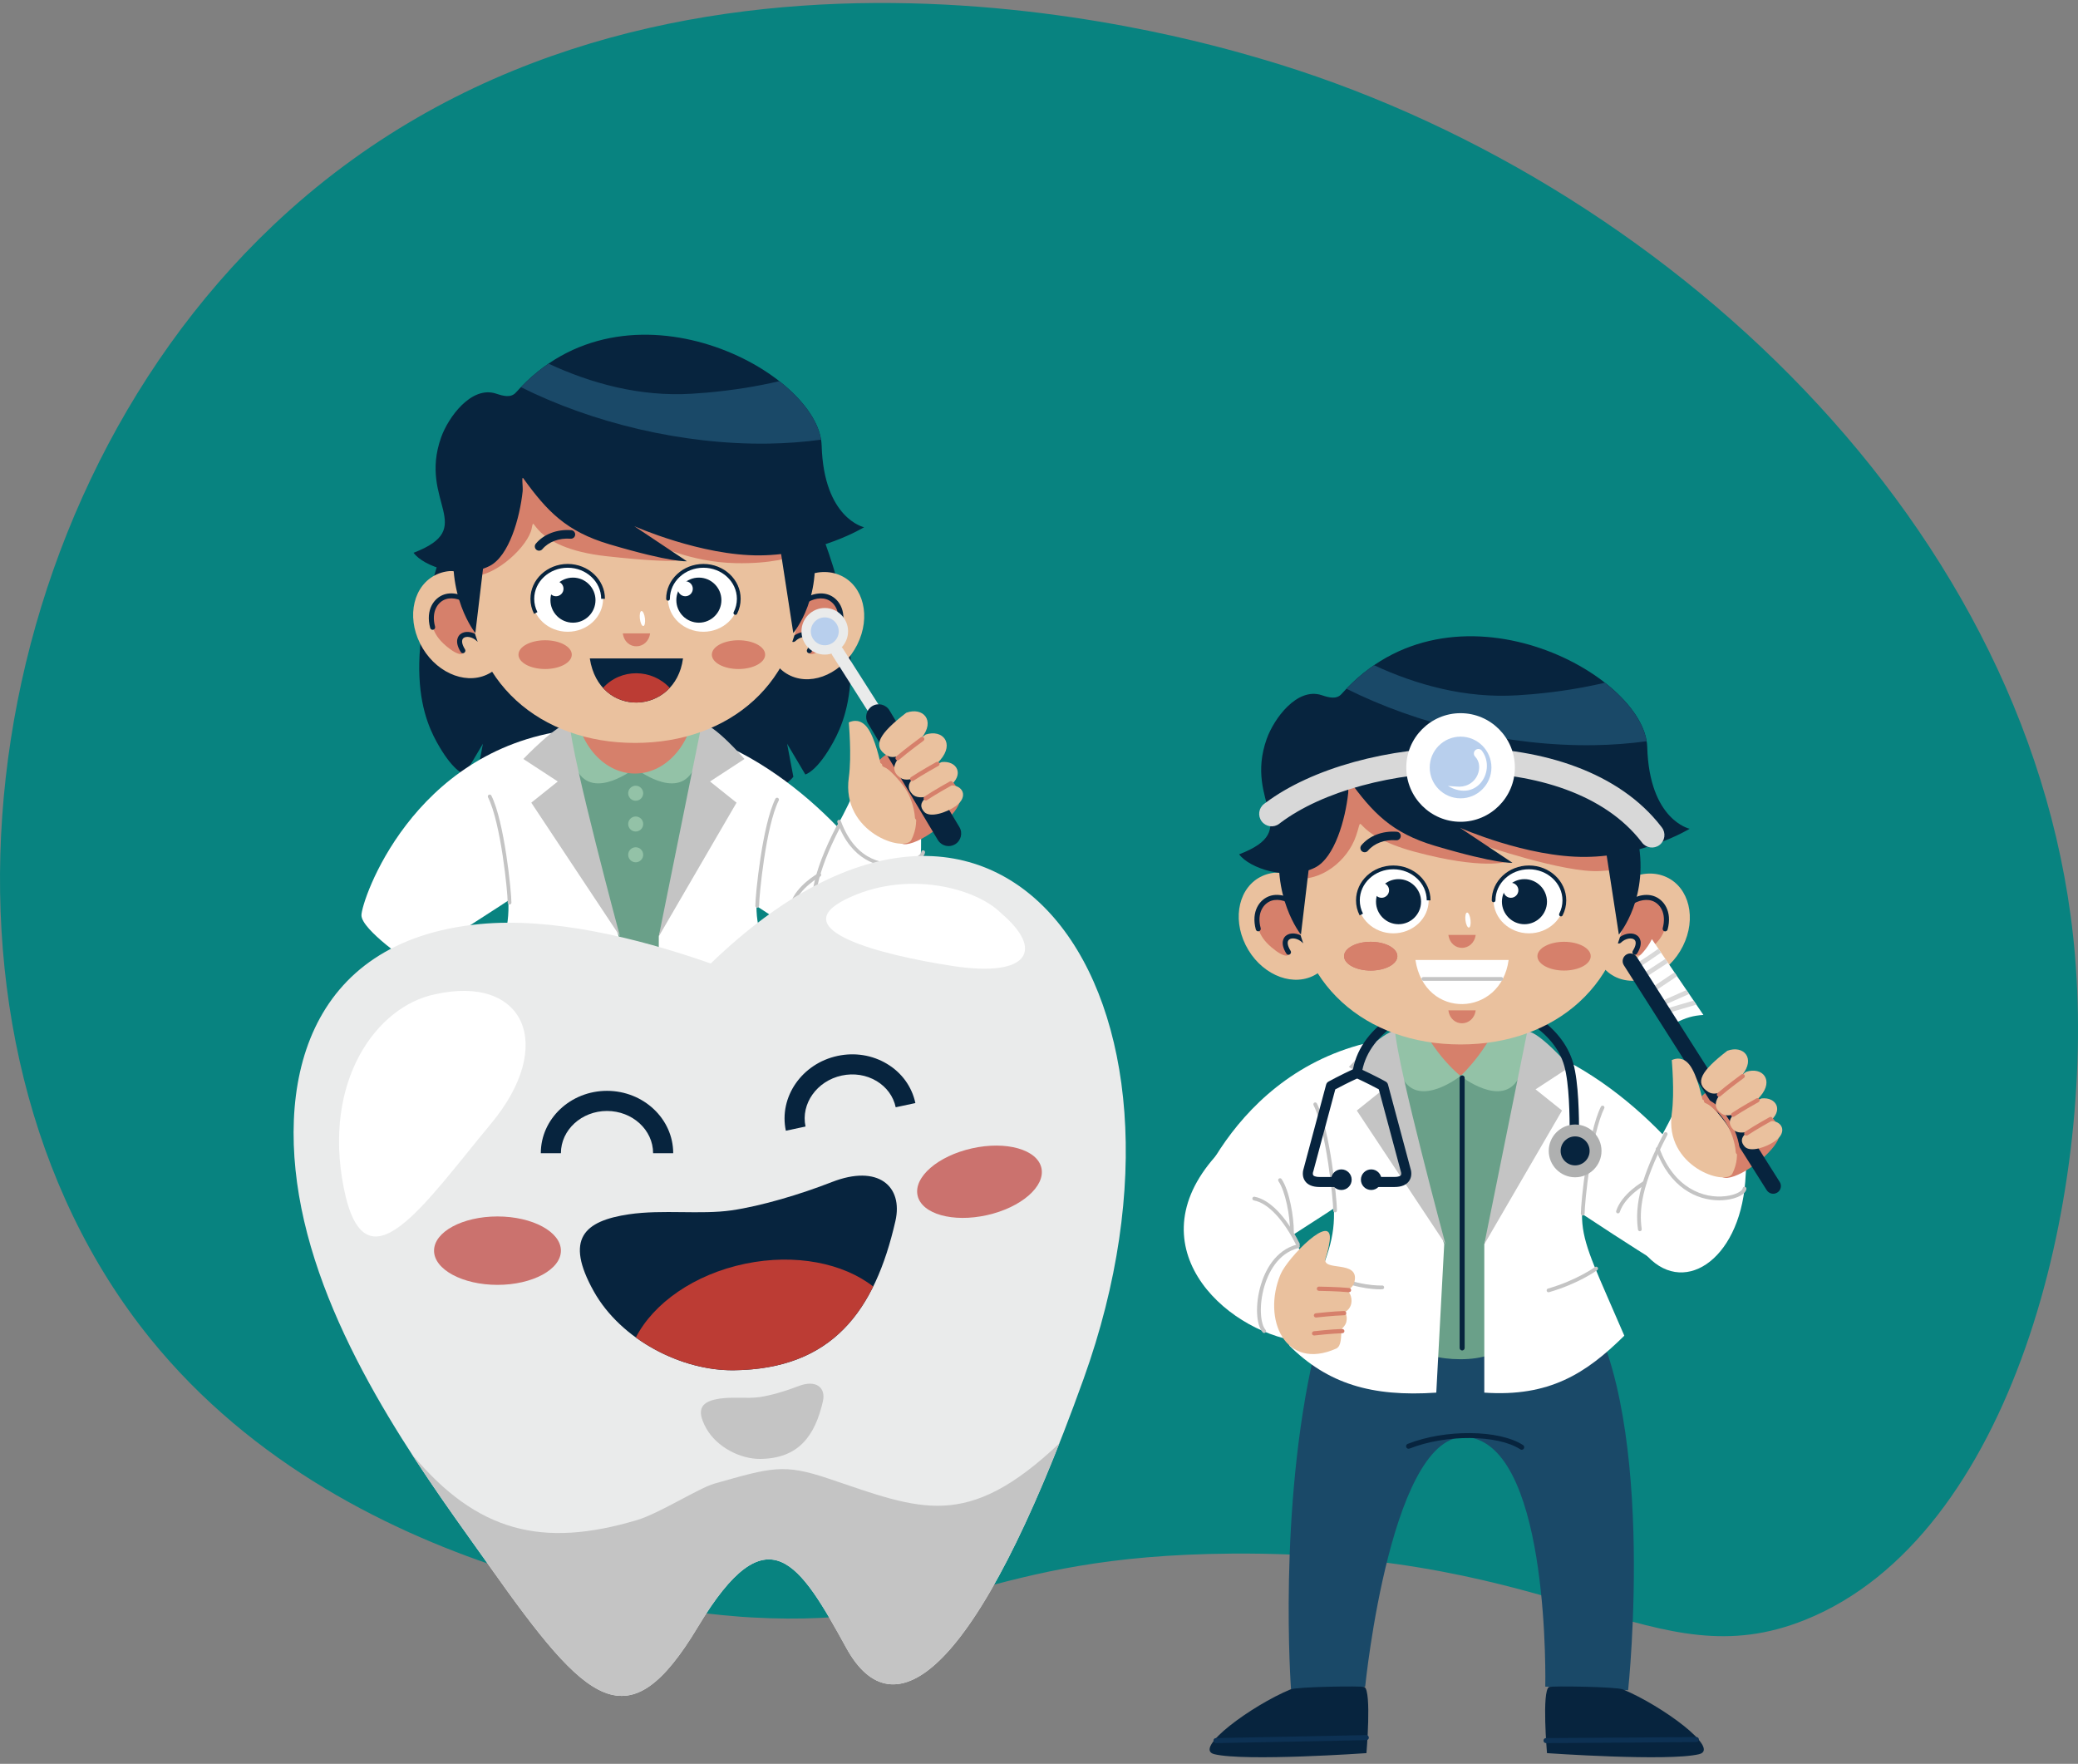 <svg width="271" height="230" viewBox="0 0 271 230" fill="none" xmlns="http://www.w3.org/2000/svg">
<rect x="0" y="0" width="271" height="230" fill="#808080" stroke="none"/>
<g clip-path="url(#clip0_123_412)">
<path d="M19.621 174.582C-12.193 135.281 -4.216 67.165 35.57 29.434C83.445 -15.973 154.159 4.658 164.368 7.64C216.589 22.874 265.916 68.641 270.61 124.635C273.261 156.26 262.45 200.385 235.407 211.232C215.579 219.186 204.431 202.269 160.642 202.588C127.901 202.83 124.128 212.36 98.005 210.913C92.827 210.63 46.192 207.412 19.621 174.582Z" fill="#088380"/>
</g>
<g clip-path="url(#clip1_123_412)">
<path fill-rule="evenodd" clip-rule="evenodd" d="M59.415 67.149C51.548 86.449 55.407 94.167 57.336 97.429C59.266 100.696 60.603 100.989 60.603 100.989L62.98 96.981L62.16 101.288C62.16 101.288 65.059 105.853 82.812 105.918C100.565 105.853 103.464 101.288 103.464 101.288L102.649 96.981L105.026 100.989C105.026 100.989 106.364 100.691 108.293 97.429C110.223 94.162 114.081 86.444 106.214 67.149C103.171 54.827 84.916 57.651 84.916 57.651L82.817 59.839L80.719 57.651C80.714 57.646 62.458 54.827 59.415 67.149Z" fill="#07243E"/>
<path fill-rule="evenodd" clip-rule="evenodd" d="M82.818 137.097C71.475 137.097 71.947 126.953 71.947 115.127C71.947 107.37 66.233 99.339 72.161 96.514C75.269 95.032 78.914 94.271 82.818 94.271C87.144 94.271 91.157 95.206 94.469 97.021C99.84 99.965 92.828 106.082 92.828 113.402C92.828 125.227 94.166 137.097 82.818 137.097Z" fill="#6AA089"/>
<path fill-rule="evenodd" clip-rule="evenodd" d="M74.08 95.216C53.701 97.891 47.137 117.45 47.137 119.349C47.137 121.249 53.527 125.565 53.527 125.565C53.527 125.565 76.885 111.104 76.885 109.548C76.89 107.991 74.08 95.216 74.08 95.216Z" fill="white"/>
<path fill-rule="evenodd" clip-rule="evenodd" d="M76.632 90.736C78.323 96.628 82.818 100.159 82.818 100.159C82.818 100.159 77.427 104.431 75.259 100.462C73.096 96.499 73.628 91.472 76.632 90.736Z" fill="#93C2A7"/>
<path fill-rule="evenodd" clip-rule="evenodd" d="M88.815 90.348C87.124 96.24 82.823 100.159 82.823 100.159C82.823 100.159 88.213 104.431 90.382 100.462C92.545 96.499 91.819 91.084 88.815 90.348Z" fill="#93C2A7"/>
<path fill-rule="evenodd" clip-rule="evenodd" d="M92.565 96.335C106.877 101.82 116.569 116.236 116.569 118.136C116.569 120.036 108.97 124.785 108.97 124.785C108.97 124.785 89.074 112.357 89.074 110.806C89.074 109.254 92.565 96.335 92.565 96.335Z" fill="white"/>
<path fill-rule="evenodd" clip-rule="evenodd" d="M79.65 141.454C71.181 142.03 65.498 140.275 60.48 135.322C67.477 119.001 67.626 121.413 63.847 104.063C66.87 101.328 69.894 98.593 72.912 95.858C75.503 104.61 78.094 113.357 80.685 122.109L79.65 141.454Z" fill="white"/>
<path fill-rule="evenodd" clip-rule="evenodd" d="M85.911 141.454C94.379 142.03 99.158 138.977 104.176 134.029C97.179 117.708 97.547 121.418 101.326 104.068C98.303 101.333 95.284 98.598 92.261 95.862C89.67 104.615 88.507 113.362 85.916 122.114V141.454H85.911Z" fill="white"/>
<path d="M66.452 117.947C66.318 117.947 66.209 117.838 66.209 117.703C66.209 116.301 65.318 107.305 63.642 103.963C63.583 103.844 63.633 103.695 63.752 103.635C63.876 103.575 64.02 103.625 64.08 103.745C65.786 107.156 66.696 116.286 66.696 117.703C66.701 117.838 66.591 117.947 66.452 117.947Z" fill="#C4C4C4"/>
<path d="M98.751 118.365C98.616 118.365 98.507 118.255 98.507 118.121C98.507 116.699 99.417 107.569 101.123 104.157C101.182 104.038 101.331 103.988 101.451 104.048C101.57 104.108 101.62 104.257 101.56 104.376C99.889 107.718 98.999 116.714 98.999 118.116C98.994 118.255 98.885 118.365 98.751 118.365Z" fill="#C4C4C4"/>
<path fill-rule="evenodd" clip-rule="evenodd" d="M74.275 94.286C74.642 99.075 80.859 122.114 80.859 122.114L69.287 104.669L72.743 101.905L68.252 98.971C68.252 98.971 72.723 94.286 74.275 94.286Z" fill="#C4C4C4"/>
<path fill-rule="evenodd" clip-rule="evenodd" d="M91.525 94.351C90.769 98.105 85.911 122.114 85.911 122.114L96.055 104.669L92.599 101.905L97.09 98.971C97.095 98.971 93.076 94.351 91.525 94.351Z" fill="#C4C4C4"/>
<path fill-rule="evenodd" clip-rule="evenodd" d="M111.566 102.675C109.542 108.608 101.849 117.191 106.752 123.173C111.655 129.156 119.134 124.307 119.94 113.994C120.746 103.685 118.697 103.392 118.697 103.392L111.566 102.675Z" fill="white"/>
<path d="M94.29 128.365C94.186 128.365 94.086 128.295 94.056 128.186C94.016 128.057 94.096 127.917 94.225 127.883C97.955 126.809 100.337 125.088 100.362 125.073C100.471 124.993 100.625 125.018 100.705 125.128C100.784 125.237 100.76 125.391 100.65 125.471C100.551 125.545 98.174 127.256 94.359 128.355C94.335 128.365 94.31 128.365 94.29 128.365Z" fill="#C4C4C4"/>
<path d="M106.2 120.404C106.081 120.404 105.976 120.314 105.956 120.19C105.593 117.539 105.733 114.183 109.154 107.618C109.219 107.499 109.363 107.449 109.487 107.514C109.607 107.579 109.656 107.723 109.592 107.847C106.235 114.292 106.096 117.559 106.444 120.13C106.464 120.264 106.369 120.389 106.235 120.409C106.22 120.404 106.21 120.404 106.2 120.404Z" fill="#C4C4C4"/>
<path d="M103.351 118.076C103.326 118.076 103.301 118.071 103.276 118.066C103.147 118.026 103.077 117.887 103.117 117.758C103.848 115.49 106.608 113.929 106.727 113.864C106.847 113.8 106.996 113.839 107.061 113.959C107.125 114.078 107.085 114.227 106.966 114.292C106.941 114.307 104.256 115.823 103.585 117.907C103.55 118.012 103.455 118.076 103.351 118.076Z" fill="#C4C4C4"/>
<path d="M116.514 113.029C114.624 113.029 111.063 112.303 109.204 107.23C109.159 107.101 109.224 106.962 109.348 106.917C109.477 106.872 109.616 106.937 109.661 107.061C111.685 112.581 115.683 112.696 117.309 112.487C118.955 112.278 120.109 111.512 120.149 111.099C120.164 110.965 120.283 110.866 120.417 110.881C120.552 110.895 120.651 111.015 120.636 111.149C120.557 111.94 119.09 112.76 117.369 112.979C117.16 113.004 116.867 113.029 116.514 113.029Z" fill="#C4C4C4"/>
<path d="M83.276 104.343C83.776 104.137 84.014 103.564 83.808 103.064C83.602 102.564 83.03 102.325 82.529 102.531C82.029 102.737 81.791 103.31 81.997 103.81C82.203 104.311 82.776 104.549 83.276 104.343Z" fill="#93C2A7"/>
<path fill-rule="evenodd" clip-rule="evenodd" d="M82.903 108.429C83.445 108.429 83.882 107.991 83.882 107.449C83.882 106.907 83.445 106.47 82.903 106.47C82.365 106.47 81.923 106.912 81.923 107.449C81.923 107.991 82.361 108.429 82.903 108.429Z" fill="#93C2A7"/>
<path fill-rule="evenodd" clip-rule="evenodd" d="M82.903 112.442C83.445 112.442 83.882 112.004 83.882 111.462C83.882 110.925 83.445 110.483 82.903 110.483C82.365 110.483 81.923 110.92 81.923 111.462C81.923 112.004 82.361 112.442 82.903 112.442Z" fill="#93C2A7"/>
<path fill-rule="evenodd" clip-rule="evenodd" d="M82.813 100.87C78.442 100.87 75.12 96.415 75.12 91.934C75.12 87.454 78.442 84.649 82.813 84.649C87.184 84.649 90.506 87.454 90.506 91.934C90.506 96.41 87.184 100.87 82.813 100.87Z" fill="#D6806B"/>
<path fill-rule="evenodd" clip-rule="evenodd" d="M56.949 74.907C59.948 73.54 63.842 75.36 65.642 78.97C67.447 82.58 66.477 86.613 63.479 87.981C60.48 89.348 56.586 87.528 54.786 83.918C52.981 80.308 53.951 76.275 56.949 74.907Z" fill="#EAC19E"/>
<path fill-rule="evenodd" clip-rule="evenodd" d="M109.636 75.046C106.637 73.679 102.744 75.499 100.943 79.109C99.138 82.719 100.108 86.752 103.107 88.12C106.105 89.487 109.999 87.667 111.799 84.057C113.604 80.447 112.635 76.414 109.636 75.046Z" fill="#EAC19E"/>
<path fill-rule="evenodd" clip-rule="evenodd" d="M109.512 79.233C109.855 81.168 109.512 82.689 107.786 84.171C106.06 85.658 105.195 85.519 105.573 84.619C105.891 83.868 106.095 82.804 104.877 82.714C104.643 82.695 103.818 82.893 103.47 83.207C101.664 84.823 102.987 80.994 103.987 79.651C104.986 78.303 105.886 77.821 105.886 77.821C105.886 77.821 108.716 76.782 109.512 79.233Z" fill="#D6806B"/>
<path fill-rule="evenodd" clip-rule="evenodd" d="M56.383 79.233C56.039 81.168 56.383 82.689 58.108 84.171C59.834 85.658 60.699 85.519 60.321 84.619C59.943 83.719 59.182 82.237 61.564 82.684C63.946 83.132 62.912 80.994 61.907 79.646C60.908 78.299 60.008 77.816 60.008 77.816C60.008 77.816 57.178 76.782 56.383 79.233Z" fill="#D6806B"/>
<path d="M60.37 85.181C60.261 85.181 60.156 85.126 60.092 85.027C59.177 83.57 59.813 82.873 60.032 82.699C60.594 82.237 61.564 82.326 62.325 82.864C62.33 82.839 62.334 82.819 62.334 82.799C62.354 82.694 62.369 82.595 62.389 82.525C62.717 81.282 62.334 80.034 61.335 79.094C60.385 78.204 59.102 77.816 58.142 78.134C57.093 78.477 56.208 79.746 56.74 81.715C56.785 81.889 56.685 82.068 56.506 82.118C56.332 82.167 56.153 82.063 56.103 81.889C55.467 79.512 56.606 77.955 57.934 77.518C59.117 77.125 60.664 77.572 61.782 78.622C62.961 79.731 63.414 81.217 63.021 82.694C63.006 82.749 62.996 82.829 62.981 82.908C62.916 83.276 62.867 83.599 62.588 83.689C62.444 83.739 62.295 83.699 62.175 83.585C61.574 83.013 60.783 82.923 60.445 83.202C60.146 83.45 60.216 83.997 60.644 84.674C60.738 84.828 60.693 85.027 60.539 85.126C60.489 85.166 60.43 85.181 60.37 85.181Z" fill="#07243E"/>
<path d="M105.549 85.181C105.489 85.181 105.429 85.166 105.375 85.131C105.221 85.037 105.176 84.833 105.27 84.679C105.693 84.002 105.768 83.45 105.469 83.207C105.131 82.928 104.335 83.018 103.739 83.59C103.619 83.704 103.47 83.739 103.326 83.694C103.047 83.6 102.993 83.281 102.933 82.913C102.918 82.829 102.908 82.754 102.893 82.699C102.5 81.218 102.953 79.731 104.132 78.627C105.25 77.572 106.797 77.13 107.981 77.523C109.308 77.96 110.452 79.517 109.811 81.894C109.766 82.068 109.582 82.172 109.408 82.123C109.234 82.078 109.129 81.894 109.174 81.72C109.701 79.751 108.816 78.483 107.772 78.139C106.812 77.821 105.524 78.209 104.579 79.099C103.58 80.039 103.197 81.287 103.525 82.53C103.545 82.6 103.56 82.699 103.58 82.804C103.585 82.824 103.585 82.844 103.59 82.868C104.355 82.331 105.32 82.242 105.882 82.704C106.101 82.883 106.737 83.575 105.822 85.032C105.763 85.126 105.658 85.181 105.549 85.181Z" fill="#07243E"/>
<path fill-rule="evenodd" clip-rule="evenodd" d="M82.813 51.062C70.465 51.062 61.081 63.653 61.081 76.304C61.081 88.955 70.47 96.877 82.813 96.877C95.16 96.877 104.539 88.955 104.539 76.304C104.544 63.653 95.16 51.062 82.813 51.062Z" fill="#EAC19E"/>
<path fill-rule="evenodd" clip-rule="evenodd" d="M68.506 57.592C64.761 61.53 62.19 66.856 61.365 72.445C61.434 73.311 61.534 74.206 61.658 75.121C64.766 75.121 68.913 71.147 69.341 68.905C69.774 66.657 68.909 71.411 79.098 72.53C89.287 73.654 89.113 72.873 89.113 72.873L85.314 70.889C85.314 70.889 89.889 73.306 95.936 73.435C100.591 73.534 103.251 72.689 104.226 72.291C104.196 72.102 104.166 71.913 104.131 71.724C101.729 70.049 91.515 63.191 82.295 61.003C75.234 59.327 71.31 57.761 68.506 57.592Z" fill="#D6806B"/>
<path fill-rule="evenodd" clip-rule="evenodd" d="M59.406 69.686C58.014 77.637 61.992 82.55 61.992 82.55L63.837 67.095L59.406 69.686Z" fill="#07243E"/>
<path fill-rule="evenodd" clip-rule="evenodd" d="M105.832 69.686C107.632 77.637 103.455 82.55 103.455 82.55L101.073 67.095L105.832 69.686Z" fill="#07243E"/>
<path fill-rule="evenodd" clip-rule="evenodd" d="M53.935 72.082C55.248 73.883 60.236 75.613 63.831 73.813C66.403 72.525 67.79 67.512 68.158 64.086C68.228 63.455 67.974 61.993 68.257 62.39C71.316 66.622 73.827 69.303 79.471 70.974C87.636 73.395 89.576 73.186 89.576 73.186L82.723 68.616C82.723 68.616 91.446 72.49 99.124 72.421C106.807 72.351 112.69 68.751 112.69 68.751C112.69 68.751 107.428 67.642 107.155 58.094C106.876 48.541 81.689 34.98 67.293 51.172C66.631 51.913 65.656 51.649 64.702 51.331C61.479 50.262 58.461 54.399 57.521 57.054C54.537 65.508 62.429 68.825 53.935 72.082Z" fill="#07243E"/>
<path fill-rule="evenodd" clip-rule="evenodd" d="M71.535 47.422C77.04 49.978 83.44 51.763 90.233 51.341C90.879 51.301 91.511 51.251 92.127 51.202C95.668 50.893 98.826 50.361 101.626 49.705C104.644 52.062 106.668 54.802 107.076 57.333C104.828 57.641 102.536 57.81 100.218 57.845C88.92 58.019 77.119 55.08 67.935 50.485C69.083 49.292 70.287 48.277 71.535 47.422Z" fill="#1A4968"/>
<path fill-rule="evenodd" clip-rule="evenodd" d="M74.036 82.381C76.577 82.381 78.65 80.452 78.65 78.085C78.65 75.718 76.577 73.788 74.036 73.788C71.495 73.788 69.421 75.718 69.421 78.085C69.421 80.452 71.495 82.381 74.036 82.381Z" fill="white"/>
<path fill-rule="evenodd" clip-rule="evenodd" d="M91.729 82.381C94.27 82.381 96.344 80.452 96.344 78.085C96.344 75.718 94.27 73.788 91.729 73.788C89.188 73.788 87.114 75.718 87.114 78.085C87.114 80.452 89.188 82.381 91.729 82.381Z" fill="white"/>
<path d="M69.65 80.044C69.336 79.427 69.177 78.771 69.177 78.085C69.177 75.578 71.355 73.539 74.036 73.539C76.716 73.539 78.894 75.578 78.894 78.085H78.402C78.402 75.852 76.443 74.032 74.036 74.032C71.629 74.032 69.67 75.852 69.67 78.085C69.67 78.691 69.809 79.273 70.087 79.82L69.65 80.044Z" fill="#07243E"/>
<path d="M95.897 80.178C95.857 80.178 95.822 80.168 95.787 80.153C95.668 80.094 95.618 79.944 95.683 79.82C95.961 79.278 96.101 78.691 96.101 78.085C96.101 75.852 94.141 74.032 91.734 74.032C89.328 74.032 87.363 75.852 87.363 78.085C87.363 78.219 87.254 78.328 87.12 78.328C86.985 78.328 86.876 78.219 86.876 78.085C86.876 75.578 89.054 73.539 91.734 73.539C94.415 73.539 96.593 75.578 96.593 78.085C96.593 78.771 96.434 79.427 96.121 80.044C96.076 80.128 95.986 80.178 95.897 80.178Z" fill="#07243E"/>
<path fill-rule="evenodd" clip-rule="evenodd" d="M91.142 81.198C92.763 81.198 94.081 79.88 94.081 78.258C94.081 76.642 92.763 75.32 91.142 75.32C89.521 75.32 88.203 76.637 88.203 78.258C88.203 79.875 89.521 81.198 91.142 81.198Z" fill="#07243E"/>
<path fill-rule="evenodd" clip-rule="evenodd" d="M89.372 77.751C89.914 77.751 90.351 77.314 90.351 76.772C90.351 76.235 89.914 75.792 89.372 75.792C88.835 75.792 88.392 76.23 88.392 76.772C88.392 77.309 88.835 77.751 89.372 77.751Z" fill="white"/>
<path fill-rule="evenodd" clip-rule="evenodd" d="M74.722 81.198C76.343 81.198 77.661 79.88 77.661 78.258C77.661 76.642 76.343 75.32 74.722 75.32C73.101 75.32 71.783 76.637 71.783 78.258C71.783 79.875 73.101 81.198 74.722 81.198Z" fill="#07243E"/>
<path fill-rule="evenodd" clip-rule="evenodd" d="M72.509 77.751C73.052 77.751 73.489 77.314 73.489 76.772C73.489 76.235 73.052 75.792 72.509 75.792C71.972 75.792 71.53 76.23 71.53 76.772C71.53 77.309 71.967 77.751 72.509 77.751Z" fill="white"/>
<path d="M70.301 71.809C70.177 71.809 70.047 71.764 69.943 71.68C69.709 71.481 69.68 71.127 69.878 70.894C70.928 69.646 72.658 68.989 74.498 69.133C74.806 69.158 75.035 69.427 75.01 69.735C74.986 70.043 74.717 70.272 74.409 70.247C72.922 70.133 71.549 70.64 70.729 71.615C70.619 71.744 70.46 71.809 70.301 71.809Z" fill="#07243E"/>
<path d="M95.31 71.809C95.151 71.809 94.991 71.739 94.882 71.61C94.076 70.655 92.729 70.143 91.267 70.237C90.959 70.257 90.695 70.024 90.675 69.72C90.655 69.412 90.889 69.148 91.192 69.129C93.002 69.009 94.703 69.671 95.732 70.894C95.931 71.128 95.901 71.481 95.663 71.68C95.563 71.769 95.439 71.809 95.31 71.809Z" fill="#07243E"/>
<path fill-rule="evenodd" clip-rule="evenodd" d="M76.92 85.862C88.626 85.862 89.074 85.862 89.074 85.862C88.075 93.316 78.124 93.739 76.92 85.862Z" fill="#07243E"/>
<path fill-rule="evenodd" clip-rule="evenodd" d="M87.343 89.701C85.011 92.207 80.983 92.287 78.641 89.701C80.988 87.115 85.016 87.195 87.343 89.701Z" fill="#BC3C34"/>
<path fill-rule="evenodd" clip-rule="evenodd" d="M81.221 82.595C84.647 82.595 84.782 82.595 84.782 82.595C84.483 84.773 81.569 84.902 81.221 82.595Z" fill="#D6806B"/>
<path d="M71.092 87.24C73.011 87.24 74.568 86.4 74.568 85.365C74.568 84.329 73.011 83.49 71.092 83.49C69.172 83.49 67.616 84.329 67.616 85.365C67.616 86.4 69.172 87.24 71.092 87.24Z" fill="#D6806B"/>
<path d="M96.309 87.24C98.229 87.24 99.785 86.4 99.785 85.365C99.785 84.329 98.229 83.49 96.309 83.49C94.39 83.49 92.834 84.329 92.834 85.365C92.834 86.4 94.39 87.24 96.309 87.24Z" fill="#D6806B"/>
<path fill-rule="evenodd" clip-rule="evenodd" d="M83.668 79.676C83.852 79.676 84.051 80.114 84.111 80.656C84.171 81.198 84.071 81.635 83.887 81.635C83.703 81.635 83.504 81.198 83.445 80.656C83.385 80.114 83.484 79.676 83.668 79.676Z" fill="white"/>
<path fill-rule="evenodd" clip-rule="evenodd" d="M119.736 96.564C123.769 101.745 125.738 102.78 125.141 104.65C124.545 106.519 120.487 109.836 118.189 110.085C115.892 110.334 112.729 103.938 113.545 101.094C114.36 98.249 116.976 97.693 119.736 96.564Z" fill="#D6806B"/>
<path fill-rule="evenodd" clip-rule="evenodd" d="M110.696 101.387C111.099 98.523 110.686 94.207 110.696 94.202C111.332 93.903 112.272 93.804 113.088 94.853C114.157 96.231 114.813 99.493 114.813 99.493C114.813 99.493 121.502 104.167 118.866 109.503C118.006 111.249 109.681 108.573 110.696 101.387Z" fill="#EAC19E"/>
<path d="M119.607 106.907C119.457 106.907 119.333 106.793 119.323 106.639C119.129 103.859 117.284 100.875 115.206 99.985C115.061 99.925 114.992 99.756 115.056 99.612C115.116 99.468 115.285 99.398 115.429 99.463C117.687 100.428 119.686 103.63 119.89 106.604C119.9 106.763 119.781 106.897 119.627 106.907C119.622 106.907 119.617 106.907 119.607 106.907Z" fill="#D6806B"/>
<path fill-rule="evenodd" clip-rule="evenodd" d="M114.331 100.075C116.629 101.367 118.036 104.58 117.469 107.22C117.429 107.404 114.391 99.9 114.331 100.075Z" fill="#EAC19E"/>
<path d="M123.327 107.951C123.058 107.951 122.79 107.817 122.636 107.574L108.533 85.434C108.289 85.052 108.403 84.544 108.781 84.306C109.164 84.062 109.671 84.176 109.91 84.554L124.013 106.693C124.257 107.076 124.142 107.583 123.764 107.822C123.63 107.912 123.476 107.951 123.327 107.951Z" fill="#EAEBEB"/>
<path fill-rule="evenodd" clip-rule="evenodd" d="M107.563 85.36C109.239 85.36 110.601 83.997 110.601 82.322C110.601 80.646 109.239 79.283 107.563 79.283C105.887 79.283 104.524 80.651 104.524 82.322C104.524 83.997 105.887 85.36 107.563 85.36Z" fill="#EAEBEB"/>
<path fill-rule="evenodd" clip-rule="evenodd" d="M107.563 84.142C108.563 84.142 109.383 83.326 109.383 82.326C109.383 81.327 108.568 80.507 107.563 80.507C106.564 80.507 105.743 81.322 105.743 82.326C105.743 83.326 106.564 84.142 107.563 84.142Z" fill="#B8CFED"/>
<path d="M123.714 110.328C123.157 110.328 122.615 110.045 122.307 109.533L113.192 94.321C112.729 93.545 112.978 92.541 113.754 92.073C114.53 91.606 115.534 91.859 116.001 92.635L125.117 107.847C125.584 108.623 125.331 109.627 124.555 110.095C124.291 110.254 123.998 110.328 123.714 110.328Z" fill="#07243E"/>
<path fill-rule="evenodd" clip-rule="evenodd" d="M118.19 92.943C114.669 95.659 113.699 97.275 115.634 98.498C116.892 99.294 118.926 97.777 120.194 96.206C122.029 93.933 120.363 92.153 118.19 92.943Z" fill="#EAC19E"/>
<path fill-rule="evenodd" clip-rule="evenodd" d="M120.721 95.783C117.111 98.374 115.54 100.139 117.434 101.432C118.667 102.273 121.288 100.641 122.616 99.115C124.525 96.907 122.924 95.067 120.721 95.783Z" fill="#EAC19E"/>
<path fill-rule="evenodd" clip-rule="evenodd" d="M122.804 99.373C119.273 100.93 117.627 102.148 119.005 103.58C119.9 104.515 122.421 103.595 123.813 102.536C125.832 101.004 124.798 99.154 122.804 99.373Z" fill="#EAC19E"/>
<path fill-rule="evenodd" clip-rule="evenodd" d="M123.858 102.422C120.83 103.635 119.408 104.615 120.527 105.868C121.258 106.683 123.411 105.977 124.624 105.127C126.375 103.884 125.554 102.292 123.858 102.422Z" fill="#EAC19E"/>
<path d="M117.065 99.154C116.986 99.154 116.906 99.12 116.852 99.055C116.747 98.936 116.762 98.757 116.876 98.652C118.02 97.658 120.074 96.156 120.094 96.141C120.223 96.046 120.402 96.076 120.492 96.206C120.586 96.335 120.556 96.514 120.427 96.603C120.407 96.618 118.373 98.105 117.249 99.085C117.2 99.13 117.13 99.154 117.065 99.154Z" fill="#D6806B"/>
<path d="M118.97 101.86C118.881 101.86 118.786 101.815 118.732 101.735C118.642 101.606 118.677 101.427 118.811 101.338C119.995 100.542 122.024 99.418 122.108 99.368C122.247 99.294 122.422 99.343 122.496 99.483C122.571 99.622 122.521 99.796 122.382 99.871C122.362 99.88 120.288 101.029 119.125 101.81C119.08 101.845 119.025 101.86 118.97 101.86Z" fill="#D6806B"/>
<path d="M120.74 104.386C120.651 104.386 120.556 104.341 120.502 104.262C120.412 104.132 120.447 103.953 120.581 103.864C121.765 103.068 123.794 101.944 123.878 101.895C124.018 101.82 124.192 101.87 124.266 102.004C124.341 102.143 124.291 102.317 124.152 102.392C124.132 102.402 122.058 103.551 120.895 104.331C120.85 104.371 120.795 104.386 120.74 104.386Z" fill="#D6806B"/>
<path fill-rule="evenodd" clip-rule="evenodd" d="M92.688 125.64C82.817 122.179 71.812 119.608 62.578 120.498C39.847 122.686 35.585 141.568 39.658 159.197C43.83 177.238 56.69 194.131 63.95 204.39C76.661 222.352 81.912 227.325 91.028 212.128C100.148 196.931 104.29 203.838 110.372 214.892C116.449 225.947 127.23 219.035 141.318 179.799C159.33 129.653 130.502 89.199 92.688 125.64Z" fill="#EAEBEB"/>
<path fill-rule="evenodd" clip-rule="evenodd" d="M82.037 158.341C76.169 159.207 73.613 161.539 77.432 168.381C80.963 174.702 88.885 178.76 95.678 178.68C108.532 178.536 114.092 170.952 116.772 159.231C117.812 154.686 114.52 151.782 108.488 154.139C104.4 155.735 99.308 157.262 95.404 157.829C91.366 158.411 86.438 157.695 82.037 158.341Z" fill="#07243E"/>
<path fill-rule="evenodd" clip-rule="evenodd" d="M82.922 174.408C86.711 177.153 91.415 178.73 95.672 178.68C105.051 178.576 110.551 174.508 113.878 167.76C109.984 164.721 103.748 163.433 97.204 164.786C90.52 166.168 85.219 169.948 82.922 174.408Z" fill="#BC3C34"/>
<path fill-rule="evenodd" clip-rule="evenodd" d="M126.767 149.743C122.307 150.738 119.129 153.493 119.666 155.9C120.203 158.306 124.251 159.45 128.712 158.456C133.172 157.461 136.35 154.706 135.813 152.299C135.276 149.892 131.228 148.749 126.767 149.743Z" fill="#CB726E"/>
<path fill-rule="evenodd" clip-rule="evenodd" d="M56.74 129.653C49.141 131.209 42.06 140.877 44.825 154.865C47.59 168.854 55.362 156.939 63.995 146.576C72.628 136.212 68.312 127.062 56.74 129.653Z" fill="white"/>
<path fill-rule="evenodd" clip-rule="evenodd" d="M64.876 167.546C69.431 167.546 73.151 165.542 73.151 163.085C73.151 160.629 69.436 158.625 64.876 158.625C60.321 158.625 56.606 160.629 56.606 163.085C56.601 165.537 60.321 167.546 64.876 167.546Z" fill="#CB726E"/>
<path d="M87.795 150.38H85.174C85.174 147.341 82.479 144.87 79.162 144.87C75.845 144.87 73.15 147.341 73.15 150.38H70.529C70.529 145.894 74.403 142.244 79.162 142.244C83.921 142.249 87.795 145.899 87.795 150.38Z" fill="#07243E"/>
<path d="M102.486 147.446C101.551 143.06 104.574 138.684 109.234 137.689C111.471 137.212 113.754 137.575 115.664 138.718C117.603 139.877 118.921 141.697 119.378 143.84L116.812 144.387C116.509 142.965 115.624 141.752 114.316 140.966C112.978 140.166 111.367 139.912 109.781 140.25C106.538 140.941 104.415 143.925 105.052 146.899L102.486 147.446Z" fill="#07243E"/>
<path fill-rule="evenodd" clip-rule="evenodd" d="M93.887 182.375C91.62 182.708 90.63 183.613 92.107 186.259C93.475 188.7 96.538 190.272 99.163 190.242C104.136 190.187 106.285 187.253 107.319 182.723C107.722 180.963 106.449 179.844 104.116 180.754C102.535 181.37 100.566 181.962 99.059 182.181C97.498 182.4 95.588 182.126 93.887 182.375Z" fill="#C4C4C4"/>
<path fill-rule="evenodd" clip-rule="evenodd" d="M130.547 119.066C127.225 115.749 118.09 113.357 110.248 117.29C102.411 121.219 114.549 124.491 124.336 125.978C134.123 127.46 136.271 123.934 130.547 119.066Z" fill="white"/>
<path fill-rule="evenodd" clip-rule="evenodd" d="M83.082 198.213C70.799 201.873 62.265 199.869 53.687 189.591C57.397 195.324 61.106 200.367 63.951 204.39C76.662 222.352 81.913 227.325 91.028 212.128C100.148 196.93 104.291 203.838 110.372 214.892C115.987 225.102 125.614 219.985 138.161 188.208C126.047 199.685 120.04 196.856 108.095 192.823C102.167 190.819 100.611 191.361 93.166 193.464C91.147 194.036 86.001 197.343 83.082 198.213Z" fill="#C4C4C4"/>
<path fill-rule="evenodd" clip-rule="evenodd" d="M171.414 176.358C166.635 196.96 168.366 220.278 168.366 220.278L178.038 219.935C178.038 219.935 181.494 185.394 191.853 187.467C202.216 189.541 201.525 219.935 201.525 219.935L212.331 220.402C212.331 220.402 216.379 182.634 205.672 168.471C197.566 157.755 176.069 156.283 171.414 176.358Z" fill="#1A4968"/>
<path d="M198.451 189.049C198.391 189.049 198.326 189.034 198.272 188.994C195.318 187.065 188.56 187.02 183.816 188.895C183.647 188.964 183.458 188.88 183.393 188.711C183.328 188.541 183.408 188.352 183.577 188.283C188.49 186.343 195.527 186.418 198.635 188.442C198.784 188.541 198.829 188.745 198.729 188.895C198.665 188.994 198.555 189.049 198.451 189.049Z" fill="#07243E"/>
<path fill-rule="evenodd" clip-rule="evenodd" d="M168.282 220.303C163.279 222.377 155.482 228.051 158.371 228.747C162.399 229.717 178.203 228.608 178.203 228.608C178.203 228.608 178.894 220.542 177.944 219.985C177.68 219.831 169.177 219.935 168.282 220.303Z" fill="#07243E"/>
<path d="M158.579 227.3C158.4 227.3 158.251 227.156 158.251 226.972C158.251 226.793 158.395 226.643 158.579 226.643C159.559 226.643 177.998 226.26 178.182 226.255H178.187C178.366 226.255 178.51 226.4 178.515 226.579C178.52 226.758 178.376 226.907 178.197 226.912C177.436 226.927 159.564 227.3 158.579 227.3Z" fill="#0D3153"/>
<path fill-rule="evenodd" clip-rule="evenodd" d="M211.67 220.303C216.672 222.377 224.47 228.051 221.58 228.747C217.552 229.717 201.749 228.608 201.749 228.608C201.749 228.608 201.057 220.542 202.007 219.985C202.276 219.831 210.774 219.935 211.67 220.303Z" fill="#07243E"/>
<path d="M201.828 227.3C201.729 227.3 201.659 227.3 201.619 227.3C201.44 227.3 201.291 227.151 201.296 226.967C201.296 226.788 201.44 226.638 201.629 226.643C202.604 226.653 221.048 226.509 221.232 226.509C221.411 226.509 221.56 226.653 221.56 226.832C221.56 227.011 221.416 227.16 221.237 227.16C220.506 227.17 204.076 227.3 201.828 227.3Z" fill="#0D3153"/>
<path fill-rule="evenodd" clip-rule="evenodd" d="M190.48 177.243C179.132 177.243 179.61 167.098 179.61 155.273C179.61 147.515 173.896 139.484 179.823 136.66C182.931 135.178 186.582 134.417 190.48 134.417C194.807 134.417 198.82 135.352 202.132 137.167C207.502 140.111 200.491 146.227 200.491 153.547C200.486 165.368 201.823 177.243 190.48 177.243Z" fill="#6AA089"/>
<path fill-rule="evenodd" clip-rule="evenodd" d="M190.48 140.19C186.109 140.19 182.782 135.735 182.782 131.254C182.782 126.774 186.104 123.969 190.48 123.969C194.851 123.969 198.173 126.774 198.173 131.254C198.173 135.735 194.851 140.19 190.48 140.19Z" fill="#D6806B"/>
<path fill-rule="evenodd" clip-rule="evenodd" d="M181.737 135.362C161.358 138.037 154.799 157.595 154.799 159.495C154.799 161.395 161.189 165.711 161.189 165.711C161.189 165.711 184.547 151.245 184.547 149.693C184.547 148.137 181.737 135.362 181.737 135.362Z" fill="white"/>
<path fill-rule="evenodd" clip-rule="evenodd" d="M184.288 130.881C185.979 136.774 190.474 140.305 190.474 140.305C190.474 140.305 185.084 144.576 182.916 140.608C180.752 136.64 181.284 131.617 184.288 130.881Z" fill="#93C2A7"/>
<path fill-rule="evenodd" clip-rule="evenodd" d="M196.473 130.493C194.782 136.386 190.48 140.305 190.48 140.305C190.48 140.305 195.871 144.576 198.039 140.608C200.207 136.64 199.481 131.229 196.473 130.493Z" fill="#93C2A7"/>
<path fill-rule="evenodd" clip-rule="evenodd" d="M200.222 136.481C214.534 141.966 224.226 156.382 224.226 158.282C224.226 160.181 216.627 164.93 216.627 164.93C216.627 164.93 196.731 152.503 196.731 150.952C196.731 149.4 200.222 136.481 200.222 136.481Z" fill="white"/>
<path fill-rule="evenodd" clip-rule="evenodd" d="M187.312 181.599C178.843 182.176 173.154 180.421 168.142 175.468C175.138 159.147 175.288 161.559 171.508 144.208C174.532 141.473 177.55 138.738 180.574 136.003C183.165 144.755 185.755 153.503 188.346 162.255L187.312 181.599Z" fill="white"/>
<path fill-rule="evenodd" clip-rule="evenodd" d="M193.568 181.599C202.037 182.176 206.816 179.128 211.833 174.175C204.836 157.854 205.204 161.564 208.984 144.213C205.96 141.478 202.937 138.743 199.918 136.008C197.327 144.76 196.164 153.508 193.573 162.26V181.599H193.568Z" fill="white"/>
<path d="M174.114 158.093C173.98 158.093 173.871 157.983 173.871 157.849C173.871 156.447 172.98 147.451 171.305 144.109C171.245 143.99 171.295 143.84 171.414 143.781C171.533 143.721 171.683 143.771 171.742 143.89C173.448 147.302 174.358 156.432 174.358 157.849C174.358 157.983 174.249 158.093 174.114 158.093Z" fill="#C4C4C4"/>
<path d="M206.408 158.51C206.273 158.51 206.164 158.401 206.164 158.267C206.164 156.844 207.074 147.719 208.78 144.308C208.839 144.189 208.989 144.139 209.108 144.199C209.227 144.258 209.277 144.407 209.217 144.527C207.547 147.868 206.656 156.864 206.656 158.267C206.656 158.401 206.547 158.51 206.408 158.51Z" fill="#C4C4C4"/>
<path fill-rule="evenodd" clip-rule="evenodd" d="M181.932 134.432C182.3 139.226 188.516 162.26 188.516 162.26L176.945 144.815L180.401 142.05L175.91 139.116C175.91 139.116 180.381 134.432 181.932 134.432Z" fill="#C4C4C4"/>
<path fill-rule="evenodd" clip-rule="evenodd" d="M199.182 134.496C198.426 138.251 193.568 162.26 193.568 162.26L203.712 144.815L200.256 142.05L204.747 139.116C204.752 139.116 200.739 134.496 199.182 134.496Z" fill="#C4C4C4"/>
<path fill-rule="evenodd" clip-rule="evenodd" d="M219.228 142.821C217.204 148.754 209.511 157.337 214.414 163.319C219.317 169.301 226.796 164.453 227.602 154.139C228.408 143.831 226.359 143.542 226.359 143.542L219.228 142.821Z" fill="white"/>
<path fill-rule="evenodd" clip-rule="evenodd" d="M172.414 166.432C166.69 163.274 165.591 144.024 160.201 149.057C147.286 161.106 158.485 172.728 168.421 174.742C171.703 175.408 170.28 177.178 171.046 173.324L172.414 166.432Z" fill="white"/>
<path fill-rule="evenodd" clip-rule="evenodd" d="M205.935 148.003C205.935 148.341 205.662 148.614 205.323 148.614C204.985 148.614 204.712 148.341 204.712 148.003C204.712 146.784 204.697 145.099 204.602 143.448C204.508 141.797 204.329 140.156 204.006 139.002C203.379 136.744 201.708 134.765 199.391 133.348C197.078 131.935 194.125 131.09 190.902 131.09C187.416 131.09 184.244 132.08 181.857 133.706C179.489 135.317 177.908 137.555 177.585 140.051C177.54 140.384 177.237 140.618 176.904 140.578C176.57 140.533 176.337 140.23 176.376 139.897C176.749 137.038 178.525 134.506 181.17 132.701C183.751 130.941 187.163 129.872 190.902 129.872C194.353 129.872 197.526 130.787 200.027 132.313C202.608 133.89 204.468 136.123 205.184 138.684C205.532 139.937 205.721 141.662 205.821 143.388C205.92 145.099 205.935 146.794 205.935 148.003Z" fill="#07243E"/>
<path d="M174.208 154.785H172.11C171.19 154.785 170.538 154.517 170.18 153.985C169.733 153.323 169.952 152.558 170.021 152.354L172.945 141.438C172.99 141.264 173.104 141.12 173.259 141.035C173.318 141.006 174.696 140.24 176.7 139.315C177.028 139.166 177.416 139.305 177.57 139.638C177.724 139.966 177.58 140.354 177.252 140.508C175.77 141.195 174.616 141.796 174.139 142.055L171.279 152.727C171.274 152.751 171.264 152.776 171.255 152.796C171.22 152.886 171.175 153.129 171.264 153.254C171.299 153.308 171.468 153.478 172.11 153.478H174.208C174.571 153.478 174.865 153.771 174.865 154.134C174.865 154.492 174.571 154.785 174.208 154.785Z" fill="#07243E"/>
<path d="M181.847 154.786H179.748C179.385 154.786 179.092 154.492 179.092 154.129C179.092 153.766 179.385 153.473 179.748 153.473H181.847C182.488 153.473 182.657 153.304 182.692 153.249C182.777 153.125 182.732 152.886 182.697 152.786C182.692 152.767 182.682 152.742 182.677 152.722L179.818 142.05C179.34 141.791 178.187 141.19 176.705 140.504C176.377 140.354 176.232 139.961 176.387 139.633C176.541 139.305 176.929 139.161 177.257 139.31C179.266 140.235 180.643 141.001 180.703 141.031C180.857 141.115 180.972 141.264 181.016 141.433L183.94 152.349C184.01 152.553 184.229 153.319 183.781 153.98C183.418 154.517 182.767 154.786 181.847 154.786Z" fill="#07243E"/>
<path d="M180.007 168.128C179.107 168.128 176.143 167.974 172.772 166.149C172.652 166.084 172.608 165.935 172.672 165.815C172.737 165.696 172.886 165.651 173.005 165.716C176.849 167.795 180.221 167.631 180.251 167.626C180.385 167.621 180.504 167.72 180.509 167.859C180.519 167.994 180.415 168.113 180.281 168.118C180.256 168.123 180.161 168.128 180.007 168.128Z" fill="#C4C4C4"/>
<path fill-rule="evenodd" clip-rule="evenodd" d="M205.418 153.518C207.312 153.518 208.859 151.971 208.859 150.076C208.859 148.182 207.312 146.635 205.418 146.635C203.523 146.635 201.977 148.182 201.977 150.076C201.977 151.971 203.523 153.518 205.418 153.518Z" fill="#AFB0B0"/>
<path fill-rule="evenodd" clip-rule="evenodd" d="M205.419 151.966C206.458 151.966 207.308 151.116 207.308 150.076C207.308 149.037 206.458 148.187 205.419 148.187C204.379 148.187 203.529 149.037 203.529 150.076C203.524 151.121 204.374 151.966 205.419 151.966Z" fill="#07243E"/>
<path fill-rule="evenodd" clip-rule="evenodd" d="M174.935 155.074C175.621 155.074 176.178 154.517 176.178 153.831C176.178 153.145 175.621 152.588 174.935 152.588C174.249 152.588 173.692 153.145 173.692 153.831C173.692 154.517 174.249 155.074 174.935 155.074Z" fill="#07243E"/>
<path d="M174.934 155.174C174.194 155.174 173.592 154.572 173.592 153.831C173.592 153.09 174.194 152.488 174.934 152.488C175.675 152.488 176.277 153.09 176.277 153.831C176.277 154.572 175.675 155.174 174.934 155.174ZM174.934 152.687C174.303 152.687 173.791 153.199 173.791 153.831C173.791 154.462 174.303 154.975 174.934 154.975C175.566 154.975 176.078 154.462 176.078 153.831C176.078 153.199 175.566 152.687 174.934 152.687Z" fill="#07243E"/>
<path fill-rule="evenodd" clip-rule="evenodd" d="M178.823 155.074C179.51 155.074 180.066 154.517 180.066 153.831C180.066 153.145 179.51 152.588 178.823 152.588C178.137 152.588 177.58 153.145 177.58 153.831C177.58 154.517 178.137 155.074 178.823 155.074Z" fill="#07243E"/>
<path d="M178.824 155.174C178.083 155.174 177.481 154.572 177.481 153.831C177.481 153.09 178.083 152.488 178.824 152.488C179.565 152.488 180.166 153.09 180.166 153.831C180.161 154.572 179.56 155.174 178.824 155.174ZM178.824 152.687C178.192 152.687 177.68 153.199 177.68 153.831C177.68 154.462 178.192 154.975 178.824 154.975C179.455 154.975 179.967 154.462 179.967 153.831C179.967 153.199 179.455 152.687 178.824 152.687Z" fill="#07243E"/>
<path d="M201.947 168.511C201.843 168.511 201.743 168.441 201.713 168.332C201.674 168.202 201.753 168.063 201.882 168.028C205.612 166.954 207.994 165.234 208.019 165.219C208.128 165.139 208.283 165.164 208.362 165.273C208.442 165.383 208.417 165.537 208.307 165.617C208.208 165.691 205.836 167.402 202.017 168.501C201.992 168.511 201.972 168.511 201.947 168.511Z" fill="#C4C4C4"/>
<path d="M169.265 162.494C169.176 162.494 169.086 162.444 169.047 162.359C167.366 159.003 165.357 156.879 163.527 156.536C163.393 156.511 163.303 156.382 163.328 156.248C163.353 156.113 163.482 156.029 163.616 156.054C165.6 156.427 167.739 158.645 169.484 162.141C169.544 162.26 169.494 162.409 169.375 162.469C169.335 162.484 169.3 162.494 169.265 162.494Z" fill="#C4C4C4"/>
<path d="M168.485 160.873C168.351 160.873 168.241 160.763 168.241 160.624C168.241 158.51 167.635 155.358 166.73 154.03C166.655 153.916 166.685 153.766 166.794 153.687C166.909 153.612 167.058 153.637 167.137 153.751C168.177 155.278 168.734 158.724 168.734 160.619C168.734 160.763 168.624 160.873 168.485 160.873Z" fill="#C4C4C4"/>
<path d="M213.857 160.549C213.738 160.549 213.628 160.46 213.614 160.335C213.146 156.924 214.131 153.279 217.005 147.764C217.07 147.645 217.214 147.6 217.338 147.66C217.458 147.724 217.507 147.873 217.443 147.993C213.952 154.701 213.773 157.859 214.101 160.271C214.121 160.405 214.026 160.529 213.892 160.549C213.882 160.549 213.867 160.549 213.857 160.549Z" fill="#C4C4C4"/>
<path d="M211.008 158.222C210.983 158.222 210.958 158.217 210.933 158.212C210.804 158.172 210.734 158.033 210.774 157.904C211.505 155.636 214.265 154.075 214.384 154.01C214.503 153.945 214.653 153.985 214.717 154.104C214.782 154.224 214.742 154.373 214.623 154.438C214.598 154.453 211.913 155.969 211.241 158.053C211.211 158.152 211.112 158.222 211.008 158.222Z" fill="#C4C4C4"/>
<path d="M224.201 156.521C221.227 156.521 217.741 154.806 215.956 149.902C215.911 149.773 215.975 149.634 216.105 149.589C216.234 149.544 216.373 149.609 216.418 149.733C218.298 154.895 222.127 156.342 225.081 155.974C226.438 155.805 227.234 155.273 227.269 154.97C227.284 154.835 227.403 154.736 227.537 154.751C227.672 154.766 227.771 154.885 227.756 155.019C227.686 155.686 226.612 156.277 225.14 156.461C224.837 156.501 224.524 156.521 224.201 156.521Z" fill="#C4C4C4"/>
<path d="M164.859 173.822C164.795 173.822 164.725 173.797 164.68 173.742C163.79 172.772 163.681 170.052 164.431 167.551C164.924 165.9 166.202 163.021 169.205 162.27C169.335 162.24 169.469 162.315 169.504 162.449C169.539 162.578 169.459 162.712 169.325 162.747C166.56 163.438 165.366 166.144 164.904 167.69C164.153 170.202 164.372 172.673 165.048 173.409C165.138 173.508 165.133 173.663 165.033 173.757C164.978 173.797 164.919 173.822 164.859 173.822Z" fill="#C4C4C4"/>
<path d="M190.684 176.099C190.505 176.099 190.356 175.955 190.356 175.771V140.558C190.356 140.379 190.5 140.23 190.684 140.23C190.863 140.23 191.012 140.374 191.012 140.558V175.771C191.012 175.955 190.863 176.099 190.684 176.099Z" fill="#07243E"/>
<path fill-rule="evenodd" clip-rule="evenodd" d="M166.993 166.193C164.577 172.002 167.595 178.819 174.254 175.856C174.975 175.537 174.875 174.224 174.95 173.384C174.96 173.245 175.457 172.902 175.577 172.389C175.79 171.47 175.338 171.136 175.422 171.087C176.173 170.634 176.397 169.863 176.178 169.053C176.039 168.536 175.676 168.217 175.681 168.202C175.681 168.202 176.447 168.033 176.656 167.074C177.267 164.229 172.304 165.885 172.881 164.065C173.02 163.622 173.249 162.931 173.403 161.842C173.96 157.834 167.913 163.98 166.993 166.193Z" fill="#EAC19E"/>
<path d="M175.929 168.506C175.919 168.506 175.909 168.506 175.899 168.506C174.467 168.361 172.025 168.327 172.005 168.327C171.851 168.327 171.732 168.197 171.732 168.048C171.732 167.894 171.856 167.77 172.01 167.775C172.035 167.775 174.497 167.809 175.954 167.954C176.108 167.969 176.217 168.103 176.203 168.257C176.193 168.401 176.068 168.506 175.929 168.506Z" fill="#D6806B"/>
<path d="M171.618 171.803C171.478 171.803 171.359 171.698 171.344 171.559C171.329 171.405 171.439 171.271 171.588 171.251C171.682 171.241 173.91 170.987 175.293 170.957C175.442 170.947 175.571 171.072 175.576 171.226C175.581 171.38 175.457 171.504 175.307 171.509C173.955 171.544 171.677 171.798 171.652 171.803C171.638 171.803 171.628 171.803 171.618 171.803Z" fill="#D6806B"/>
<path d="M171.374 174.145C171.235 174.145 171.115 174.04 171.1 173.901C171.086 173.747 171.195 173.613 171.344 173.593C171.439 173.583 173.666 173.329 175.049 173.299C175.203 173.304 175.327 173.419 175.332 173.568C175.337 173.722 175.213 173.846 175.064 173.851C173.711 173.886 171.434 174.14 171.409 174.145C171.394 174.145 171.384 174.145 171.374 174.145Z" fill="#D6806B"/>
<path fill-rule="evenodd" clip-rule="evenodd" d="M164.616 114.232C167.615 112.865 171.509 114.685 173.309 118.295C175.114 121.905 174.144 125.938 171.146 127.306C168.147 128.673 164.253 126.853 162.453 123.243C160.648 119.628 161.618 115.595 164.616 114.232Z" fill="#EAC19E"/>
<path fill-rule="evenodd" clip-rule="evenodd" d="M217.309 114.366C214.31 112.999 210.416 114.819 208.616 118.429C206.811 122.039 207.781 126.072 210.779 127.44C213.778 128.808 217.672 126.987 219.472 123.377C221.277 119.767 220.307 115.734 217.309 114.366Z" fill="#EAC19E"/>
<path fill-rule="evenodd" clip-rule="evenodd" d="M217.179 118.554C217.527 120.488 217.179 122.01 215.454 123.492C213.728 124.978 212.863 124.839 213.246 123.939C213.564 123.188 213.768 122.124 212.544 122.03C212.311 122.01 211.485 122.209 211.137 122.522C209.332 124.138 210.655 120.309 211.654 118.966C212.654 117.619 213.554 117.136 213.554 117.136C213.554 117.136 216.388 116.102 217.179 118.554Z" fill="#D6806B"/>
<path fill-rule="evenodd" clip-rule="evenodd" d="M164.049 118.554C163.701 120.488 164.049 122.01 165.775 123.492C167.5 124.978 168.366 124.839 167.988 123.939C167.61 123.039 166.849 121.557 169.231 122.005C171.613 122.452 170.579 120.314 169.579 118.966C168.579 117.619 167.679 117.136 167.679 117.136C167.679 117.136 164.845 116.102 164.049 118.554Z" fill="#D6806B"/>
<path d="M168.037 124.501C167.928 124.501 167.823 124.446 167.759 124.347C166.844 122.89 167.48 122.194 167.699 122.02C168.261 121.557 169.231 121.647 169.996 122.184C170.001 122.159 170.006 122.139 170.006 122.119C170.026 122.015 170.041 121.915 170.061 121.846C170.389 120.602 170.006 119.354 169.007 118.414C168.057 117.524 166.774 117.136 165.814 117.455C164.765 117.803 163.88 119.071 164.412 121.035C164.457 121.209 164.357 121.388 164.178 121.438C164.004 121.483 163.825 121.383 163.775 121.204C163.139 118.827 164.278 117.271 165.605 116.833C166.789 116.44 168.335 116.888 169.454 117.937C170.633 119.046 171.085 120.533 170.693 122.015C170.678 122.069 170.668 122.149 170.653 122.228C170.588 122.596 170.538 122.92 170.26 123.009C170.116 123.059 169.967 123.019 169.847 122.905C169.245 122.333 168.455 122.243 168.117 122.522C167.813 122.766 167.888 123.318 168.316 123.994C168.41 124.148 168.365 124.347 168.211 124.446C168.156 124.486 168.097 124.501 168.037 124.501Z" fill="#07243E"/>
<path d="M213.216 124.501C213.156 124.501 213.096 124.486 213.042 124.451C212.888 124.357 212.843 124.153 212.937 123.999C213.365 123.323 213.435 122.771 213.136 122.527C212.798 122.248 212.002 122.338 211.406 122.91C211.286 123.024 211.137 123.059 210.993 123.014C210.714 122.92 210.66 122.602 210.6 122.229C210.585 122.144 210.575 122.069 210.56 122.015C210.167 120.533 210.62 119.051 211.799 117.942C212.917 116.888 214.464 116.445 215.648 116.838C216.975 117.276 218.119 118.832 217.478 121.209C217.433 121.383 217.249 121.488 217.075 121.443C216.901 121.398 216.796 121.214 216.841 121.04C217.368 119.071 216.483 117.803 215.439 117.46C214.479 117.141 213.191 117.529 212.246 118.419C211.247 119.359 210.864 120.607 211.192 121.851C211.212 121.92 211.227 122.02 211.247 122.124C211.252 122.144 211.252 122.164 211.257 122.189C212.022 121.652 212.987 121.562 213.554 122.025C213.773 122.204 214.409 122.895 213.494 124.357C213.435 124.446 213.325 124.501 213.216 124.501Z" fill="#07243E"/>
<path fill-rule="evenodd" clip-rule="evenodd" d="M190.48 90.382C178.132 90.382 168.749 102.974 168.749 115.625C168.749 128.276 178.137 136.197 190.48 136.197C202.827 136.197 212.206 128.276 212.206 115.625C212.211 102.974 202.827 90.382 190.48 90.382Z" fill="#EAC19E"/>
<path fill-rule="evenodd" clip-rule="evenodd" d="M175.9 97.21C171.697 101.775 169.042 108.111 168.773 114.551C172.279 115.008 175.73 112.263 176.844 109.006C178.053 105.465 175.681 108.702 184.527 111.079C193.379 113.456 196.487 112.372 196.487 112.372L192.902 110.04C192.902 110.04 203.996 113.889 208.705 113.581C213.41 113.272 211.266 113.287 212.077 113.024C211.933 111.572 211.669 110.135 211.296 108.732C204.255 106.345 183.22 99.249 175.9 97.21Z" fill="#D6806B"/>
<path fill-rule="evenodd" clip-rule="evenodd" d="M167.073 109.006C165.681 116.957 169.659 121.871 169.659 121.871L171.499 106.415L167.073 109.006Z" fill="#07243E"/>
<path fill-rule="evenodd" clip-rule="evenodd" d="M213.499 109.006C215.304 116.957 211.122 121.871 211.122 121.871L208.74 106.415L213.499 109.006Z" fill="#07243E"/>
<path fill-rule="evenodd" clip-rule="evenodd" d="M161.603 111.403C162.915 113.203 167.898 114.933 171.498 113.133C174.069 111.845 175.457 106.833 175.825 103.406C175.894 102.775 175.641 101.313 175.924 101.711C178.983 105.942 181.494 108.623 187.138 110.294C195.303 112.715 197.243 112.507 197.243 112.507L190.39 107.937C190.39 107.937 199.113 111.81 206.791 111.741C214.474 111.671 220.357 108.071 220.357 108.071C220.357 108.071 215.095 106.962 214.822 97.414C214.543 87.861 189.356 74.3 174.96 90.492C174.298 91.233 173.324 90.969 172.369 90.651C169.146 89.582 166.128 93.719 165.188 96.375C162.204 104.834 170.096 108.145 161.603 111.403Z" fill="#07243E"/>
<path fill-rule="evenodd" clip-rule="evenodd" d="M179.202 86.747C184.706 89.303 191.106 91.089 197.899 90.666C198.541 90.626 199.177 90.576 199.794 90.527C203.335 90.218 206.492 89.686 209.287 89.03C212.306 91.387 214.33 94.127 214.737 96.658C212.49 96.966 210.197 97.136 207.88 97.17C196.577 97.344 184.781 94.41 175.596 89.811C176.75 88.612 177.953 87.598 179.202 86.747Z" fill="#1A4968"/>
<path fill-rule="evenodd" clip-rule="evenodd" d="M166.829 107.419C166.113 107.966 165.094 107.827 164.547 107.111C164 106.395 164.139 105.376 164.855 104.829L164.94 104.764C164.974 104.739 165.009 104.714 165.044 104.689C171.056 100.174 181.156 97.394 191.077 97.494C201.167 97.593 211.152 100.641 216.667 107.817L216.672 107.822L216.732 107.902C217.279 108.618 217.139 109.637 216.428 110.184C215.712 110.731 214.693 110.592 214.146 109.876L214.086 109.796C209.248 103.511 200.237 100.835 191.052 100.746C181.797 100.656 172.454 103.183 166.988 107.295C166.963 107.315 166.939 107.335 166.914 107.355L166.829 107.419Z" fill="#D8D8D8"/>
<path fill-rule="evenodd" clip-rule="evenodd" d="M190.48 107.161C194.378 107.161 197.561 103.978 197.561 100.079C197.561 96.181 194.378 92.998 190.48 92.998C186.581 92.998 183.398 96.181 183.398 100.079C183.398 103.978 186.581 107.161 190.48 107.161Z" fill="white"/>
<path fill-rule="evenodd" clip-rule="evenodd" d="M190.48 104.103C192.697 104.103 194.503 102.292 194.503 100.08C194.503 97.862 192.697 96.056 190.48 96.056C188.262 96.056 186.457 97.867 186.457 100.08C186.452 102.297 188.262 104.103 190.48 104.103Z" fill="#B8CFED"/>
<path fill-rule="evenodd" clip-rule="evenodd" d="M193.2 97.822C195.209 100.318 192.717 104.744 188.833 102.486C188.978 102.496 190.121 102.591 190.32 102.586C192.702 102.536 193.543 99.896 192.404 98.692C192.165 98.473 192.15 98.1 192.369 97.857C192.588 97.618 192.961 97.603 193.2 97.822Z" fill="white"/>
<path fill-rule="evenodd" clip-rule="evenodd" d="M181.703 121.706C184.244 121.706 186.318 119.777 186.318 117.41C186.318 115.043 184.244 113.113 181.703 113.113C179.162 113.113 177.088 115.043 177.088 117.41C177.088 119.772 179.162 121.706 181.703 121.706Z" fill="white"/>
<path fill-rule="evenodd" clip-rule="evenodd" d="M199.397 121.706C201.938 121.706 204.011 119.777 204.011 117.41C204.011 115.043 201.938 113.113 199.397 113.113C196.855 113.113 194.782 115.043 194.782 117.41C194.787 119.772 196.86 121.706 199.397 121.706Z" fill="white"/>
<path d="M177.316 119.364C177.003 118.748 176.844 118.091 176.844 117.405C176.844 114.899 179.022 112.86 181.702 112.86C184.383 112.86 186.561 114.899 186.561 117.405H186.068C186.068 115.172 184.109 113.352 181.702 113.352C179.295 113.352 177.336 115.167 177.336 117.405C177.336 118.012 177.475 118.593 177.754 119.14L177.316 119.364Z" fill="#07243E"/>
<path d="M203.569 119.498C203.529 119.498 203.494 119.489 203.459 119.474C203.34 119.414 203.29 119.265 203.35 119.14C203.628 118.593 203.768 118.012 203.768 117.405C203.768 115.172 201.808 113.352 199.396 113.352C196.99 113.352 195.03 115.167 195.03 117.405C195.03 117.539 194.921 117.649 194.787 117.649C194.652 117.649 194.543 117.539 194.543 117.405C194.543 114.899 196.721 112.86 199.401 112.86C202.082 112.86 204.26 114.899 204.26 117.405C204.26 118.091 204.101 118.748 203.787 119.364C203.743 119.449 203.658 119.498 203.569 119.498Z" fill="#07243E"/>
<path fill-rule="evenodd" clip-rule="evenodd" d="M198.81 120.518C200.426 120.518 201.749 119.195 201.749 117.579C201.749 115.963 200.431 114.64 198.81 114.64C197.188 114.64 195.871 115.963 195.871 117.579C195.871 119.195 197.193 120.518 198.81 120.518Z" fill="#07243E"/>
<path fill-rule="evenodd" clip-rule="evenodd" d="M197.039 117.072C197.576 117.072 198.018 116.629 198.018 116.092C198.018 115.55 197.576 115.112 197.039 115.112C196.502 115.112 196.059 115.55 196.059 116.092C196.059 116.629 196.502 117.072 197.039 117.072Z" fill="white"/>
<path fill-rule="evenodd" clip-rule="evenodd" d="M182.389 120.518C184.01 120.518 185.328 119.195 185.328 117.579C185.328 115.963 184.01 114.64 182.389 114.64C180.772 114.64 179.45 115.963 179.45 117.579C179.45 119.195 180.768 120.518 182.389 120.518Z" fill="#07243E"/>
<path fill-rule="evenodd" clip-rule="evenodd" d="M180.176 117.072C180.713 117.072 181.156 116.629 181.156 116.092C181.156 115.55 180.713 115.112 180.176 115.112C179.634 115.112 179.197 115.55 179.197 116.092C179.197 116.629 179.634 117.072 180.176 117.072Z" fill="white"/>
<path d="M177.969 111.134C177.844 111.134 177.715 111.089 177.611 111.005C177.377 110.806 177.347 110.453 177.546 110.219C178.595 108.971 180.321 108.315 182.166 108.459C182.474 108.484 182.703 108.752 182.678 109.056C182.653 109.364 182.384 109.593 182.076 109.568C180.589 109.448 179.217 109.961 178.396 110.935C178.287 111.065 178.128 111.134 177.969 111.134Z" fill="#07243E"/>
<path d="M202.977 111.134C202.818 111.134 202.659 111.064 202.55 110.935C201.744 109.98 200.391 109.468 198.934 109.563C198.626 109.583 198.362 109.349 198.342 109.045C198.323 108.737 198.556 108.474 198.86 108.454C200.67 108.334 202.366 108.996 203.4 110.219C203.599 110.453 203.569 110.806 203.335 111.005C203.231 111.089 203.106 111.134 202.977 111.134Z" fill="#07243E"/>
<path fill-rule="evenodd" clip-rule="evenodd" d="M184.592 125.182C196.298 125.182 196.746 125.182 196.746 125.182C195.746 132.637 185.796 133.059 184.592 125.182Z" fill="white"/>
<path fill-rule="evenodd" clip-rule="evenodd" d="M188.889 121.915C192.315 121.915 192.45 121.915 192.45 121.915C192.151 124.098 189.242 124.223 188.889 121.915Z" fill="#D6806B"/>
<path fill-rule="evenodd" clip-rule="evenodd" d="M178.759 126.56C180.674 126.56 182.235 125.719 182.235 124.685C182.235 123.651 180.674 122.81 178.759 122.81C176.845 122.81 175.283 123.651 175.283 124.685C175.288 125.719 176.85 126.56 178.759 126.56Z" fill="#CB726E"/>
<path fill-rule="evenodd" clip-rule="evenodd" d="M203.977 126.56C205.891 126.56 207.453 125.719 207.453 124.685C207.453 123.651 205.891 122.81 203.977 122.81C202.062 122.81 200.5 123.651 200.5 124.685C200.5 125.719 202.062 126.56 203.977 126.56Z" fill="#D6806B"/>
<path fill-rule="evenodd" clip-rule="evenodd" d="M191.335 118.996C191.519 118.996 191.718 119.434 191.777 119.976C191.837 120.518 191.738 120.956 191.554 120.956C191.37 120.956 191.171 120.518 191.111 119.976C191.051 119.439 191.151 118.996 191.335 118.996Z" fill="white"/>
<path fill-rule="evenodd" clip-rule="evenodd" d="M178.759 126.56C180.674 126.56 182.235 125.719 182.235 124.685C182.235 123.651 180.674 122.81 178.759 122.81C176.845 122.81 175.283 123.651 175.283 124.685C175.288 125.719 176.85 126.56 178.759 126.56Z" fill="#D6806B"/>
<path fill-rule="evenodd" clip-rule="evenodd" d="M188.889 131.752C192.315 131.752 192.45 131.752 192.45 131.752C192.151 133.935 189.242 134.059 188.889 131.752Z" fill="#D6806B"/>
<path d="M195.786 127.898H185.626C185.492 127.898 185.383 127.788 185.383 127.649C185.383 127.515 185.492 127.405 185.626 127.405H195.786C195.92 127.405 196.03 127.515 196.03 127.649C196.03 127.788 195.92 127.898 195.786 127.898Z" fill="#C4C4C4"/>
<path fill-rule="evenodd" clip-rule="evenodd" d="M226.767 140.519C230.666 145.531 232.575 146.531 231.994 148.341C231.417 150.151 227.493 153.359 225.27 153.597C223.047 153.836 219.989 147.65 220.78 144.905C221.565 142.15 224.097 141.608 226.767 140.519Z" fill="#D6806B"/>
<path fill-rule="evenodd" clip-rule="evenodd" d="M212.958 125.446C213.917 124.635 214.807 123.73 215.429 122.462C217.667 125.759 219.91 129.051 222.147 132.348C220.835 132.438 219.905 132.667 218.408 133.442C216.588 130.777 214.773 128.111 212.958 125.446Z" fill="white"/>
<path fill-rule="evenodd" clip-rule="evenodd" d="M216.279 123.715L216.622 124.218C215.856 124.755 214.728 125.526 213.564 126.257C213.549 126.267 213.539 126.271 213.524 126.276L213.186 125.779C213.201 125.764 213.221 125.749 213.241 125.734C214.409 125.013 215.523 124.248 216.279 123.715ZM217.179 125.043L214.061 127.072L215.628 129.37L218.711 127.301L218.368 126.799L215.374 128.808L214.583 127.46L217.517 125.55L217.179 125.043ZM219.939 129.101L220.287 129.613L216.836 131.145L216.488 130.633L219.939 129.101ZM220.874 130.479L217.129 131.573L217.493 132.1L221.232 131.006L220.874 130.479Z" fill="#D8D8D8"/>
<path fill-rule="evenodd" clip-rule="evenodd" d="M211.773 125.869C211.475 125.401 211.614 124.785 212.082 124.486C212.549 124.188 213.166 124.327 213.464 124.795C230.422 151.414 232.097 154.119 232.102 154.129C232.396 154.602 232.252 155.218 231.779 155.512C231.307 155.805 230.69 155.661 230.397 155.189C230.387 155.179 228.452 152.046 211.773 125.869Z" fill="#07243E"/>
<path fill-rule="evenodd" clip-rule="evenodd" d="M218.024 145.188C218.417 142.418 218.014 138.241 218.024 138.236C218.641 137.948 219.551 137.848 220.342 138.863C221.376 140.195 222.012 143.348 222.012 143.348C222.012 143.348 228.482 147.868 225.931 153.03C225.096 154.721 217.04 152.135 218.024 145.188Z" fill="#EAC19E"/>
<path d="M226.642 150.524C226.498 150.524 226.378 150.415 226.368 150.265C226.179 147.575 224.394 144.691 222.385 143.83C222.246 143.771 222.181 143.607 222.241 143.467C222.301 143.328 222.465 143.264 222.604 143.323C224.787 144.253 226.722 147.351 226.92 150.226C226.93 150.38 226.816 150.509 226.662 150.519C226.657 150.524 226.652 150.524 226.642 150.524Z" fill="#D6806B"/>
<path fill-rule="evenodd" clip-rule="evenodd" d="M225.269 137.018C221.863 139.643 220.923 141.205 222.793 142.393C224.011 143.164 225.976 141.692 227.204 140.176C228.984 137.978 227.373 136.252 225.269 137.018Z" fill="#EAC19E"/>
<path fill-rule="evenodd" clip-rule="evenodd" d="M227.721 139.763C224.23 142.269 222.708 143.975 224.538 145.223C225.727 146.034 228.268 144.457 229.546 142.98C231.401 140.852 229.849 139.072 227.721 139.763Z" fill="#EAC19E"/>
<path fill-rule="evenodd" clip-rule="evenodd" d="M229.73 143.234C226.319 144.741 224.723 145.919 226.055 147.307C226.921 148.212 229.357 147.321 230.71 146.297C232.664 144.815 231.66 143.025 229.73 143.234Z" fill="#EAC19E"/>
<path fill-rule="evenodd" clip-rule="evenodd" d="M230.755 146.183C227.826 147.356 226.448 148.306 227.532 149.514C228.239 150.3 230.322 149.624 231.491 148.793C233.187 147.6 232.391 146.063 230.755 146.183Z" fill="#EAC19E"/>
<path d="M224.18 143.025C224.106 143.025 224.026 142.995 223.972 142.93C223.872 142.816 223.882 142.642 223.996 142.538C225.1 141.573 227.09 140.121 227.109 140.106C227.234 140.016 227.408 140.041 227.497 140.166C227.587 140.29 227.562 140.464 227.438 140.553C227.418 140.568 225.449 142.005 224.364 142.955C224.31 143.005 224.245 143.025 224.18 143.025Z" fill="#D6806B"/>
<path d="M226.026 145.641C225.936 145.641 225.852 145.596 225.797 145.516C225.712 145.392 225.747 145.218 225.871 145.133C227.015 144.363 228.979 143.274 229.064 143.229C229.198 143.154 229.367 143.204 229.442 143.338C229.517 143.472 229.467 143.642 229.333 143.716C229.313 143.726 227.309 144.835 226.185 145.596C226.13 145.626 226.075 145.641 226.026 145.641Z" fill="#D6806B"/>
<path d="M227.741 148.087C227.651 148.087 227.567 148.043 227.512 147.963C227.428 147.839 227.462 147.665 227.587 147.58C228.73 146.809 230.695 145.72 230.779 145.675C230.914 145.601 231.083 145.651 231.157 145.785C231.232 145.919 231.182 146.088 231.048 146.163C231.028 146.173 229.024 147.282 227.9 148.043C227.845 148.072 227.791 148.087 227.741 148.087Z" fill="#D6806B"/>
<path fill-rule="evenodd" clip-rule="evenodd" d="M221.541 143.915C223.763 145.163 225.126 148.276 224.579 150.827C224.539 151.001 221.595 143.746 221.541 143.915Z" fill="#EAC19E"/>
</g>
<defs>
<clipPath id="clip0_123_412">
<rect width="271" height="212.975" fill="white" transform="translate(0 0.389)"/>
</clipPath>
<clipPath id="clip1_123_412">
<rect width="194.145" height="185.497" fill="white" transform="translate(38.291 43.653)"/>
</clipPath>
</defs>
</svg>
